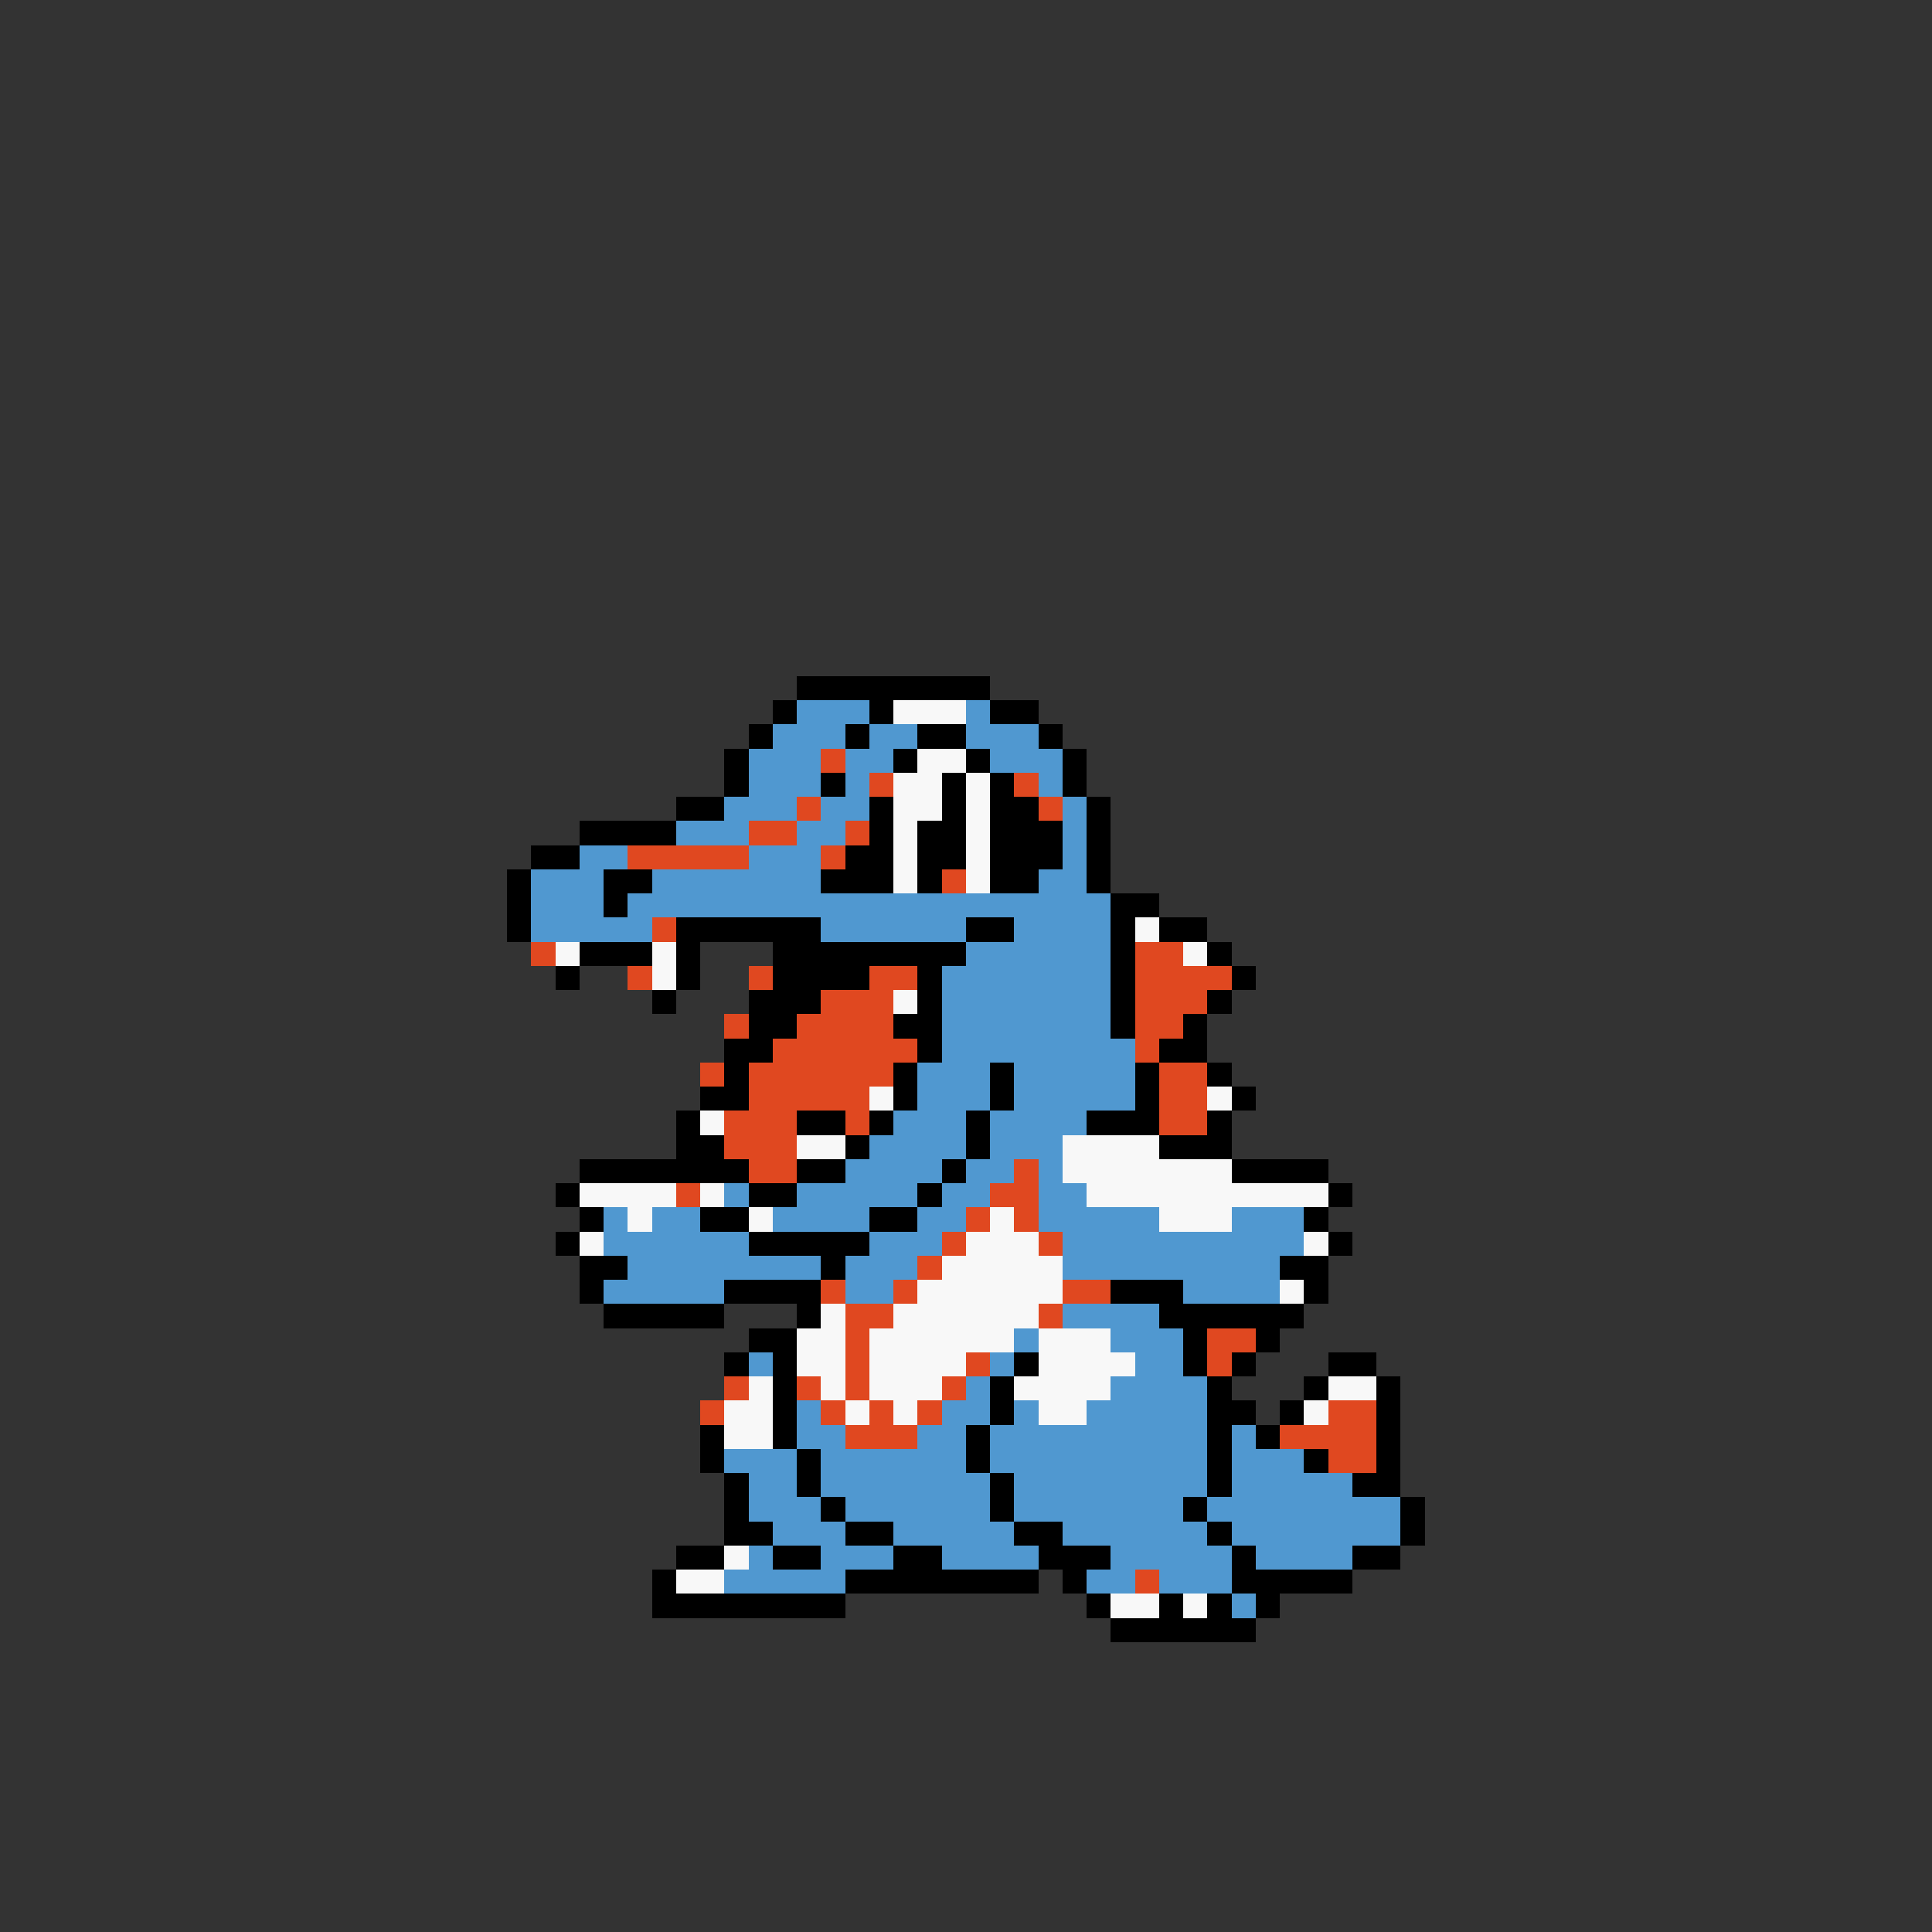 <svg xmlns="http://www.w3.org/2000/svg" viewBox="0 -0.5 80 80" shape-rendering="crispEdges">
<rect x="0" y="-0.5" width="80" height="80" fill="#333333" stroke="none"/>
<path stroke="#000000" d="M33 28h8M32 29h1M36 29h1M41 29h2M31 30h1M35 30h1M38 30h2M43 30h1M30 31h1M37 31h1M40 31h1M44 31h1M30 32h1M34 32h1M39 32h1M41 32h1M44 32h1M28 33h2M36 33h1M39 33h1M41 33h2M45 33h1M24 34h4M36 34h1M38 34h2M41 34h3M45 34h1M22 35h2M35 35h2M38 35h2M41 35h3M45 35h1M21 36h1M25 36h2M34 36h3M38 36h1M41 36h2M45 36h1M21 37h1M25 37h1M46 37h2M21 38h1M28 38h6M40 38h2M46 38h1M48 38h2M24 39h3M28 39h1M32 39h8M46 39h1M50 39h1M23 40h1M28 40h1M32 40h4M38 40h1M46 40h1M51 40h1M27 41h1M31 41h3M38 41h1M46 41h1M50 41h1M31 42h2M37 42h2M46 42h1M49 42h1M30 43h2M38 43h1M48 43h2M30 44h1M37 44h1M41 44h1M47 44h1M50 44h1M29 45h2M37 45h1M41 45h1M47 45h1M51 45h1M28 46h1M33 46h2M36 46h1M40 46h1M45 46h3M50 46h1M28 47h2M35 47h1M40 47h1M48 47h3M24 48h7M33 48h2M39 48h1M51 48h4M23 49h1M31 49h2M38 49h1M55 49h1M24 50h1M29 50h2M36 50h2M54 50h1M23 51h1M31 51h5M55 51h1M24 52h2M34 52h1M53 52h2M24 53h1M30 53h4M46 53h3M54 53h1M25 54h5M33 54h1M48 54h6M31 55h2M49 55h1M52 55h1M30 56h1M32 56h1M42 56h1M49 56h1M51 56h1M55 56h2M32 57h1M41 57h1M50 57h1M54 57h1M57 57h1M32 58h1M41 58h1M50 58h2M53 58h1M57 58h1M29 59h1M32 59h1M40 59h1M50 59h1M52 59h1M57 59h1M29 60h1M33 60h1M40 60h1M50 60h1M54 60h1M57 60h1M30 61h1M33 61h1M41 61h1M50 61h1M56 61h2M30 62h1M34 62h1M41 62h1M49 62h1M58 62h1M30 63h2M35 63h2M42 63h2M50 63h1M58 63h1M28 64h2M32 64h2M37 64h2M43 64h3M51 64h1M56 64h2M27 65h1M35 65h8M44 65h1M51 65h5M27 66h8M45 66h1M48 66h1M50 66h1M52 66h1M46 67h6" />
<path stroke="#5098d0" d="M33 29h3M40 29h1M32 30h3M36 30h2M40 30h3M31 31h3M35 31h2M41 31h3M31 32h3M35 32h1M43 32h1M30 33h3M34 33h2M44 33h1M28 34h3M33 34h2M44 34h1M24 35h2M31 35h3M44 35h1M22 36h3M27 36h7M43 36h2M22 37h3M26 37h20M22 38h5M34 38h6M42 38h4M40 39h6M39 40h7M39 41h7M39 42h7M39 43h8M38 44h3M42 44h5M38 45h3M42 45h5M37 46h3M41 46h4M36 47h4M41 47h3M35 48h4M40 48h2M43 48h1M30 49h1M33 49h5M39 49h2M43 49h2M25 50h1M27 50h2M32 50h4M38 50h2M43 50h5M51 50h3M25 51h6M36 51h3M44 51h10M26 52h8M35 52h3M44 52h9M25 53h5M35 53h2M49 53h4M44 54h4M42 55h1M46 55h3M31 56h1M41 56h1M47 56h2M40 57h1M46 57h4M33 58h1M39 58h2M42 58h1M45 58h5M33 59h2M38 59h2M41 59h9M51 59h1M30 60h3M34 60h6M41 60h9M51 60h3M31 61h2M34 61h7M42 61h8M51 61h5M31 62h3M35 62h6M42 62h7M50 62h8M32 63h3M37 63h5M44 63h6M51 63h7M31 64h1M34 64h3M39 64h4M46 64h5M52 64h4M30 65h5M45 65h2M48 65h3M51 66h1" />
<path stroke="#f8f8f8" d="M37 29h3M38 31h2M37 32h2M40 32h1M37 33h2M40 33h1M37 34h1M40 34h1M37 35h1M40 35h1M37 36h1M40 36h1M47 38h1M23 39h1M27 39h1M49 39h1M27 40h1M37 41h1M36 45h1M50 45h1M29 46h1M33 47h2M44 47h4M44 48h7M24 49h4M29 49h1M45 49h10M26 50h1M31 50h1M41 50h1M48 50h3M24 51h1M40 51h3M54 51h1M39 52h5M38 53h6M53 53h1M34 54h1M37 54h6M33 55h2M36 55h6M43 55h3M33 56h2M36 56h4M43 56h4M31 57h1M34 57h1M36 57h3M42 57h4M55 57h2M30 58h2M35 58h1M37 58h1M43 58h2M54 58h1M30 59h2M30 64h1M28 65h2M46 66h2M49 66h1" />
<path stroke="#e04820" d="M34 31h1M36 32h1M42 32h1M33 33h1M43 33h1M31 34h2M35 34h1M26 35h5M34 35h1M39 36h1M27 38h1M22 39h1M47 39h2M26 40h1M31 40h1M36 40h2M47 40h4M34 41h3M47 41h3M30 42h1M33 42h4M47 42h2M32 43h6M47 43h1M29 44h1M31 44h6M48 44h2M31 45h5M48 45h2M30 46h3M35 46h1M48 46h2M30 47h3M31 48h2M42 48h1M28 49h1M41 49h2M40 50h1M42 50h1M39 51h1M43 51h1M38 52h1M34 53h1M37 53h1M44 53h2M35 54h2M43 54h1M35 55h1M50 55h2M35 56h1M40 56h1M50 56h1M30 57h1M33 57h1M35 57h1M39 57h1M29 58h1M34 58h1M36 58h1M38 58h1M55 58h2M35 59h3M53 59h4M55 60h2M47 65h1" />
</svg>